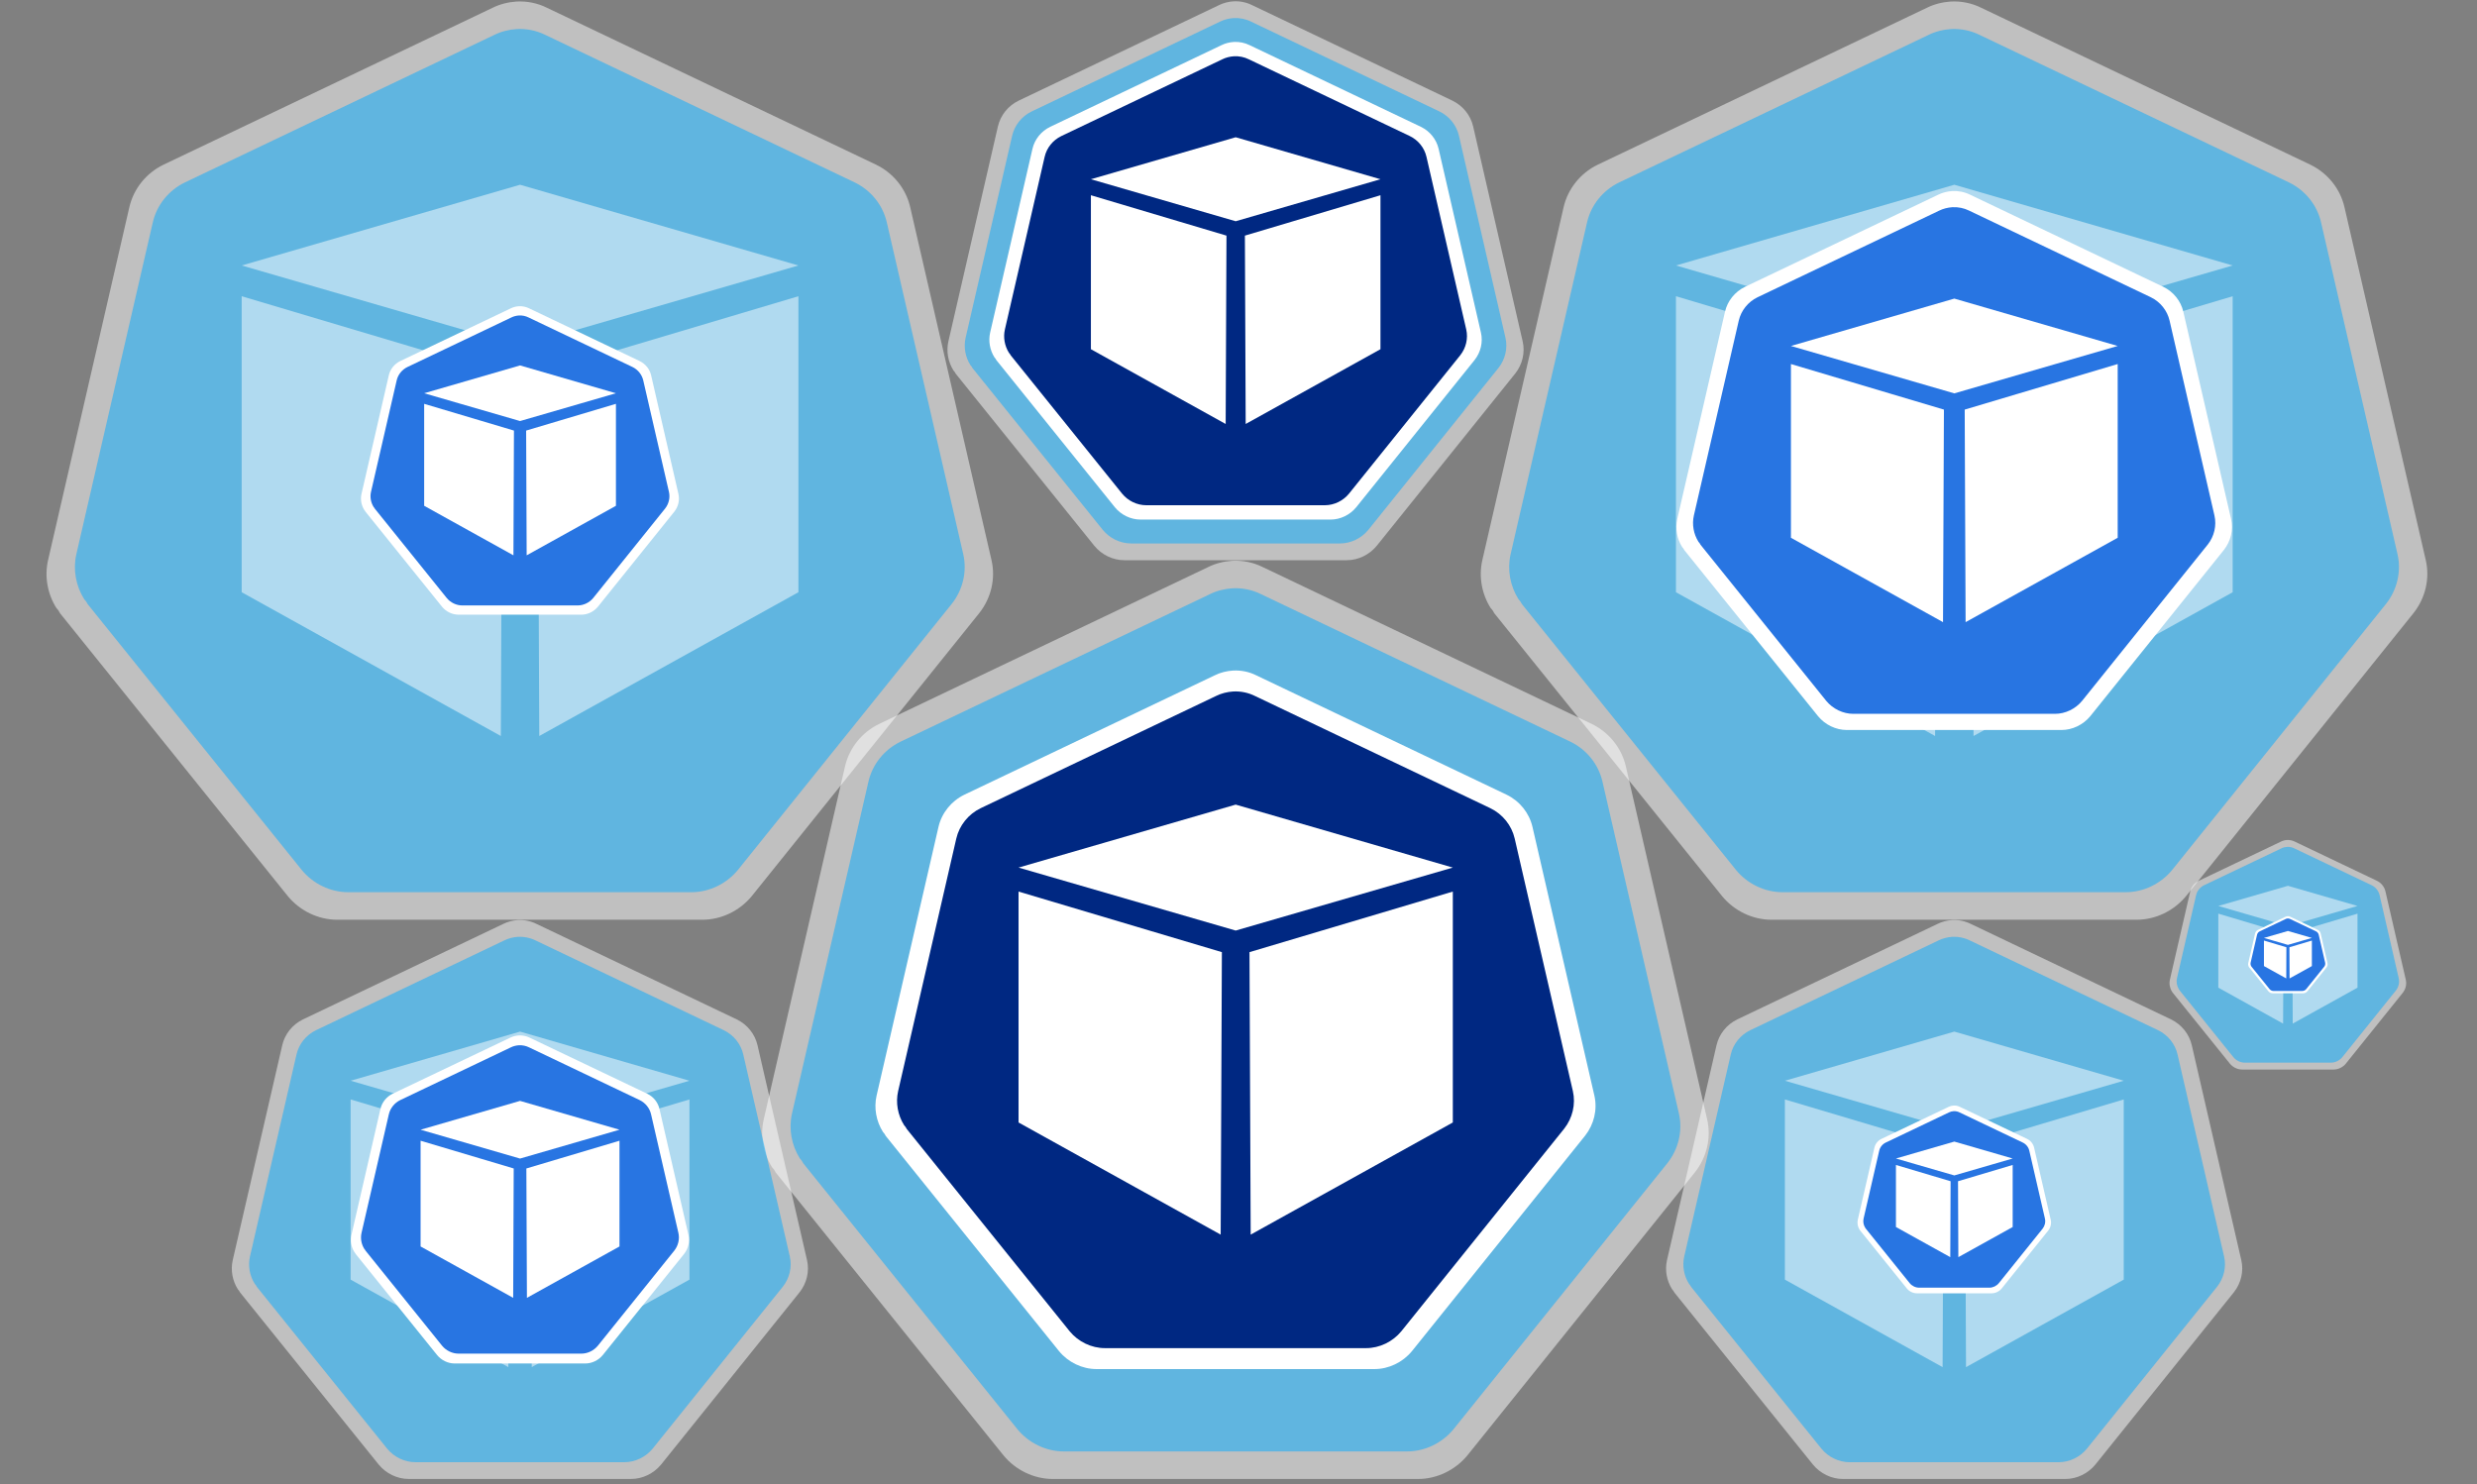 <?xml version="1.0" encoding="UTF-8"?>
<!DOCTYPE svg PUBLIC "-//W3C//DTD SVG 1.1//EN" "http://www.w3.org/Graphics/SVG/1.1/DTD/svg11.dtd">
<svg xmlns="http://www.w3.org/2000/svg" xmlns:xlink="http://www.w3.org/1999/xlink" version="1.1" width="1240px" height="743px" viewBox="-0.5 -0.5 1240 743"><rect x="-0.5" y="-0.5" width="1240" height="743" fill="#808080" stroke="none"/><defs><style type="text/css">@import url(https://fonts.googleapis.com/css?family=Roboto);&#xa;</style></defs><g><path d="M 616.39 280.26 C 612.19 280.53 607.99 281.58 604.31 283.42 L 439.59 361.96 C 430.92 366.17 424.62 374.05 422.51 383.24 L 381.8 560.05 C 379.96 568.19 381.53 576.86 386 583.95 C 386.79 584.74 387.31 585.53 387.84 586.58 L 501.85 728.18 C 507.89 735.53 517.09 740 526.55 740 L 709.39 740 C 718.85 740 728.04 735.53 734.09 728.18 L 848.1 586.32 C 853.88 578.96 856.24 569.24 854.14 560.05 L 813.42 383.24 C 811.32 374.05 805.02 366.17 796.35 361.96 L 631.63 283.42 C 626.9 281.05 621.65 280 616.39 280.26 Z" fill-opacity="0.5" fill="#ffffff" stroke="none" pointer-events="all"/><path d="M 616.49 294.05 C 612.54 294.29 608.59 295.28 605.14 297.01 L 450.3 370.85 C 442.15 374.8 436.23 382.21 434.25 390.85 L 395.97 557.04 C 394.24 564.7 395.73 572.85 399.92 579.51 C 400.67 580.26 401.16 581 401.65 581.98 L 508.83 715.09 C 514.51 722 523.15 726.2 532.04 726.2 L 703.91 726.2 C 712.8 726.2 721.45 722 727.13 715.09 L 834.3 581.74 C 839.73 574.82 841.96 565.69 839.98 557.04 L 801.7 390.85 C 799.73 382.21 793.8 374.8 785.65 370.85 L 630.82 297.01 C 626.37 294.79 621.43 293.8 616.49 294.05 Z" fill-opacity="0.5" fill="#00aaff" stroke="none" pointer-events="all"/><path d="M 757.45 427.82 L 757.45 576.02 L 627.72 648 L 626.95 466.69 Z M 478.75 427.82 L 478.75 576.02 L 608.48 648 L 609.25 466.69 Z M 478.75 412.42 L 618.1 372 L 757.45 412.42 L 618.1 452.84 Z" fill-opacity="0.5" fill="#ffffff" stroke="none" pointer-events="all"/><path d="M 616.79 335.23 C 613.59 335.43 610.4 336.22 607.6 337.62 L 482.29 397.38 C 475.69 400.58 470.9 406.57 469.3 413.57 L 438.32 548.07 C 436.92 554.27 438.12 560.86 441.52 566.26 C 442.12 566.86 442.52 567.46 442.92 568.26 L 529.65 675.98 C 534.25 681.58 541.25 684.97 548.44 684.97 L 687.54 684.97 C 694.74 684.97 701.73 681.58 706.33 675.98 L 793.06 568.06 C 797.46 562.46 799.26 555.07 797.66 548.07 L 766.68 413.57 C 765.08 406.57 760.29 400.58 753.69 397.38 L 628.38 337.62 C 624.79 335.82 620.79 335.03 616.79 335.23 Z" fill="#ffffff" stroke="none" pointer-events="all"/><path d="M 616.87 345.71 C 613.86 345.9 610.86 346.65 608.23 347.97 L 490.44 404.14 C 484.24 407.14 479.73 412.78 478.22 419.36 L 449.11 545.79 C 447.79 551.61 448.92 557.81 452.11 562.88 C 452.67 563.45 453.05 564.01 453.43 564.76 L 534.96 666.02 C 539.28 671.28 545.86 674.48 552.62 674.48 L 683.37 674.48 C 690.14 674.48 696.71 671.28 701.03 666.02 L 782.57 564.57 C 786.7 559.31 788.39 552.36 786.89 545.79 L 757.77 419.36 C 756.26 412.78 751.76 407.14 745.56 404.14 L 627.77 347.97 C 624.38 346.28 620.63 345.52 616.87 345.71 Z" fill="#002882" stroke="none" pointer-events="all"/><path d="M 726.79 445.89 L 726.79 561.5 L 625.6 617.65 L 625 476.22 Z M 509.39 445.89 L 509.39 561.5 L 610.58 617.65 L 611.18 476.22 Z M 509.39 433.88 L 618.09 402.35 L 726.79 433.88 L 618.09 465.41 Z" fill="#ffffff" stroke="none" pointer-events="all"/><path d="M 976.13 0.26 C 971.93 0.53 967.73 1.58 964.05 3.42 L 799.33 81.96 C 790.66 86.17 784.36 94.05 782.25 103.24 L 741.54 280.05 C 739.7 288.19 741.27 296.86 745.74 303.95 C 746.53 304.74 747.05 305.53 747.58 306.58 L 861.59 448.18 C 867.63 455.53 876.83 460 886.29 460 L 1069.13 460 C 1078.59 460 1087.78 455.53 1093.83 448.18 L 1207.84 306.32 C 1213.62 298.96 1215.98 289.24 1213.88 280.05 L 1173.16 103.24 C 1171.06 94.05 1164.76 86.17 1156.09 81.96 L 991.37 3.42 C 986.64 1.05 981.39 0 976.13 0.26 Z" fill-opacity="0.5" fill="#ffffff" stroke="none" pointer-events="all"/><path d="M 976.23 14.05 C 972.28 14.29 968.33 15.28 964.88 17.01 L 810.04 90.85 C 801.89 94.8 795.97 102.21 793.99 110.85 L 755.71 277.04 C 753.98 284.7 755.47 292.85 759.66 299.51 C 760.41 300.26 760.9 301 761.39 301.98 L 868.57 435.09 C 874.25 442 882.89 446.2 891.78 446.2 L 1063.65 446.2 C 1072.54 446.2 1081.19 442 1086.87 435.09 L 1194.04 301.74 C 1199.47 294.82 1201.7 285.69 1199.72 277.04 L 1161.44 110.85 C 1159.47 102.21 1153.54 94.8 1145.39 90.85 L 990.56 17.01 C 986.11 14.79 981.17 13.8 976.23 14.05 Z" fill-opacity="0.5" fill="#00aaff" stroke="none" pointer-events="all"/><path d="M 1117.19 147.82 L 1117.19 296.02 L 987.46 368 L 986.69 186.69 Z M 838.49 147.82 L 838.49 296.02 L 968.22 368 L 968.99 186.69 Z M 838.49 132.42 L 977.84 92 L 1117.19 132.42 L 977.84 172.84 Z" fill-opacity="0.5" fill="#ffffff" stroke="none" pointer-events="all"/><path d="M 976.84 95.15 C 974.37 95.31 971.9 95.93 969.74 97 L 873.06 143.11 C 867.97 145.58 864.27 150.2 863.04 155.6 L 839.14 259.37 C 838.06 264.15 838.99 269.24 841.61 273.41 C 842.07 273.87 842.38 274.33 842.69 274.95 L 909.61 358.06 C 913.15 362.38 918.55 365 924.1 365 L 1031.42 365 C 1036.97 365 1042.37 362.38 1045.92 358.06 L 1112.84 274.79 C 1116.23 270.48 1117.62 264.77 1116.39 259.37 L 1092.49 155.6 C 1091.25 150.2 1087.55 145.58 1082.46 143.11 L 985.78 97 C 983.01 95.62 979.92 95 976.84 95.15 Z" fill="#ffffff" stroke="none" pointer-events="all"/><path d="M 976.9 103.24 C 974.58 103.39 972.26 103.97 970.23 104.98 L 879.35 148.32 C 874.57 150.64 871.09 154.99 869.93 160.06 L 847.46 257.61 C 846.45 262.11 847.32 266.89 849.78 270.8 C 850.22 271.24 850.51 271.67 850.8 272.25 L 913.7 350.38 C 917.04 354.44 922.11 356.9 927.33 356.9 L 1028.21 356.9 C 1033.43 356.9 1038.5 354.44 1041.83 350.38 L 1104.74 272.11 C 1107.93 268.05 1109.23 262.69 1108.07 257.61 L 1085.61 160.06 C 1084.45 154.99 1080.97 150.64 1076.19 148.32 L 985.3 104.98 C 982.7 103.68 979.8 103.1 976.9 103.24 Z" fill="#2875e2" stroke="none" pointer-events="all"/><path d="M 1059.63 181.76 L 1059.63 268.75 L 983.49 311 L 983.04 204.58 Z M 896.05 181.76 L 896.05 268.75 L 972.19 311 L 972.64 204.58 Z M 896.05 172.72 L 977.84 149 L 1059.63 172.72 L 977.84 196.45 Z" fill="#ffffff" stroke="none" pointer-events="all"/><path d="M 258.13 0.26 C 253.93 0.53 249.73 1.58 246.05 3.42 L 81.33 81.96 C 72.66 86.17 66.36 94.05 64.25 103.24 L 23.54 280.05 C 21.7 288.19 23.27 296.86 27.74 303.95 C 28.53 304.74 29.05 305.53 29.58 306.58 L 143.59 448.18 C 149.63 455.53 158.83 460 168.29 460 L 351.13 460 C 360.59 460 369.78 455.53 375.83 448.18 L 489.84 306.32 C 495.62 298.96 497.98 289.24 495.88 280.05 L 455.16 103.24 C 453.06 94.05 446.76 86.17 438.09 81.96 L 273.37 3.42 C 268.64 1.05 263.39 0 258.13 0.26 Z" fill-opacity="0.5" fill="#ffffff" stroke="none" pointer-events="all"/><path d="M 258.23 14.05 C 254.28 14.29 250.33 15.28 246.88 17.01 L 92.04 90.85 C 83.89 94.8 77.97 102.21 75.99 110.85 L 37.71 277.04 C 35.98 284.7 37.47 292.85 41.66 299.51 C 42.41 300.26 42.9 301 43.39 301.98 L 150.57 435.09 C 156.25 442 164.89 446.2 173.78 446.2 L 345.65 446.2 C 354.54 446.2 363.19 442 368.87 435.09 L 476.04 301.74 C 481.47 294.82 483.7 285.69 481.72 277.04 L 443.44 110.85 C 441.47 102.21 435.54 94.8 427.39 90.85 L 272.56 17.01 C 268.11 14.79 263.17 13.8 258.23 14.05 Z" fill-opacity="0.5" fill="#00aaff" stroke="none" pointer-events="all"/><path d="M 399.19 147.82 L 399.19 296.02 L 269.46 368 L 268.69 186.69 Z M 120.49 147.82 L 120.49 296.02 L 250.22 368 L 250.99 186.69 Z M 120.49 132.42 L 259.84 92 L 399.19 132.42 L 259.84 172.84 Z" fill-opacity="0.5" fill="#ffffff" stroke="none" pointer-events="all"/><path d="M 259.27 152.82 C 257.85 152.91 256.44 153.27 255.21 153.88 L 199.87 180.27 C 196.96 181.68 194.84 184.33 194.14 187.42 L 180.46 246.81 C 179.84 249.55 180.37 252.46 181.87 254.84 C 182.13 255.11 182.31 255.37 182.49 255.73 L 220.79 303.29 C 222.82 305.76 225.91 307.26 229.08 307.26 L 290.51 307.26 C 293.68 307.26 296.77 305.76 298.8 303.29 L 337.1 255.64 C 339.05 253.17 339.84 249.9 339.13 246.81 L 325.46 187.42 C 324.75 184.33 322.63 181.68 319.72 180.27 L 264.38 153.88 C 262.8 153.09 261.03 152.74 259.27 152.82 Z" fill="#ffffff" stroke="none" pointer-events="all"/><path d="M 259.3 157.45 C 257.97 157.54 256.65 157.87 255.48 158.45 L 203.47 183.25 C 200.73 184.58 198.74 187.07 198.08 189.97 L 185.22 245.8 C 184.64 248.37 185.14 251.11 186.55 253.35 C 186.8 253.6 186.96 253.85 187.13 254.18 L 223.13 298.9 C 225.04 301.22 227.94 302.63 230.93 302.63 L 288.67 302.63 C 291.65 302.63 294.56 301.22 296.47 298.9 L 332.47 254.1 C 334.29 251.78 335.04 248.71 334.38 245.8 L 321.52 189.97 C 320.85 187.07 318.86 184.58 316.13 183.25 L 264.11 158.45 C 262.62 157.7 260.96 157.37 259.3 157.45 Z" fill="#2875e2" stroke="none" pointer-events="all"/><path d="M 307.84 201.69 L 307.84 252.74 L 263.15 277.54 L 262.89 215.08 Z M 211.84 201.69 L 211.84 252.74 L 256.53 277.54 L 256.79 215.08 Z M 211.84 196.39 L 259.84 182.46 L 307.84 196.39 L 259.84 210.31 Z" fill="#ffffff" stroke="none" pointer-events="all"/><path d="M 617.06 0.16 C 614.5 0.32 611.94 0.96 609.7 2.08 L 509.44 49.89 C 504.16 52.45 500.33 57.24 499.05 62.84 L 474.26 170.46 C 473.14 175.41 474.1 180.69 476.82 185.01 C 477.3 185.49 477.62 185.97 477.94 186.61 L 547.34 272.79 C 551.02 277.27 556.61 279.99 562.37 279.99 L 673.66 279.99 C 679.42 279.99 685.01 277.27 688.69 272.79 L 758.09 186.45 C 761.61 181.97 763.05 176.05 761.77 170.46 L 736.98 62.84 C 735.7 57.24 731.86 52.45 726.59 49.89 L 626.33 2.08 C 623.45 0.64 620.25 0 617.06 0.16 Z" fill-opacity="0.5" fill="#ffffff" stroke="none" pointer-events="all"/><path d="M 617.12 8.55 C 614.71 8.7 612.31 9.3 610.2 10.35 L 515.96 55.3 C 511 57.7 507.39 62.21 506.19 67.47 L 482.89 168.63 C 481.84 173.29 482.74 178.25 485.3 182.31 C 485.75 182.76 486.05 183.21 486.35 183.81 L 551.58 264.83 C 555.04 269.03 560.3 271.59 565.71 271.59 L 670.33 271.59 C 675.74 271.59 681 269.03 684.46 264.83 L 749.69 183.66 C 753 179.45 754.35 173.89 753.15 168.63 L 729.85 67.47 C 728.65 62.21 725.04 57.7 720.08 55.3 L 625.84 10.35 C 623.13 9 620.12 8.4 617.12 8.55 Z" fill-opacity="0.5" fill="#00aaff" stroke="none" pointer-events="all"/><path d="M 702.91 89.97 L 702.91 180.18 L 623.95 223.99 L 623.48 113.64 Z M 533.28 89.97 L 533.28 180.18 L 612.24 223.99 L 612.71 113.64 Z M 533.28 80.6 L 618.09 56 L 702.91 80.6 L 618.09 105.2 Z" fill-opacity="0.5" fill="#ffffff" stroke="none" pointer-events="all"/><path d="M 617.2 20.5 C 615.02 20.63 612.83 21.18 610.92 22.14 L 525.23 63 C 520.72 65.18 517.44 69.28 516.35 74.06 L 495.17 166.03 C 494.21 170.27 495.03 174.78 497.36 178.47 C 497.77 178.88 498.04 179.29 498.31 179.83 L 557.62 253.49 C 560.76 257.32 565.55 259.64 570.47 259.64 L 665.58 259.64 C 670.5 259.64 675.28 257.32 678.42 253.49 L 737.73 179.7 C 740.74 175.87 741.97 170.82 740.87 166.03 L 719.69 74.06 C 718.6 69.28 715.32 65.18 710.81 63 L 625.13 22.14 C 622.67 20.91 619.93 20.36 617.2 20.5 Z" fill="#ffffff" stroke="none" pointer-events="all"/><path d="M 617.26 27.67 C 615.2 27.8 613.14 28.31 611.35 29.21 L 530.81 67.62 C 526.57 69.67 523.48 73.52 522.46 78.02 L 502.55 164.47 C 501.65 168.45 502.42 172.69 504.6 176.16 C 504.99 176.55 505.24 176.93 505.5 177.44 L 561.25 246.68 C 564.2 250.28 568.7 252.46 573.32 252.46 L 662.73 252.46 C 667.35 252.46 671.85 250.28 674.8 246.68 L 730.55 177.32 C 733.38 173.72 734.53 168.97 733.51 164.47 L 713.6 78.02 C 712.57 73.52 709.49 69.67 705.25 67.62 L 624.71 29.21 C 622.39 28.05 619.82 27.54 617.26 27.67 Z" fill="#002882" stroke="none" pointer-events="all"/><path d="M 690.57 97.25 L 690.57 174.34 L 623.1 211.78 L 622.7 117.47 Z M 545.61 97.25 L 545.61 174.34 L 613.08 211.78 L 613.48 117.47 Z M 545.61 89.24 L 618.09 68.22 L 690.57 89.24 L 618.09 110.27 Z" fill="#ffffff" stroke="none" pointer-events="all"/><path d="M 258.8 460.16 C 256.24 460.32 253.68 460.96 251.44 462.08 L 151.18 509.89 C 145.9 512.45 142.07 517.24 140.79 522.84 L 116 630.46 C 114.88 635.41 115.84 640.69 118.56 645.01 C 119.04 645.49 119.36 645.97 119.68 646.61 L 189.08 732.79 C 192.76 737.27 198.35 739.99 204.11 739.99 L 315.4 739.99 C 321.16 739.99 326.75 737.27 330.43 732.79 L 399.83 646.45 C 403.35 641.97 404.79 636.05 403.51 630.46 L 378.72 522.84 C 377.44 517.24 373.6 512.45 368.33 509.89 L 268.07 462.08 C 265.19 460.64 261.99 460 258.8 460.16 Z" fill-opacity="0.5" fill="#ffffff" stroke="none" pointer-events="all"/><path d="M 258.86 468.55 C 256.45 468.7 254.05 469.3 251.94 470.35 L 157.7 515.3 C 152.74 517.7 149.13 522.21 147.93 527.47 L 124.63 628.63 C 123.58 633.29 124.48 638.25 127.04 642.31 C 127.49 642.76 127.79 643.21 128.09 643.81 L 193.32 724.83 C 196.78 729.03 202.04 731.59 207.45 731.59 L 312.07 731.59 C 317.48 731.59 322.74 729.03 326.2 724.83 L 391.43 643.66 C 394.74 639.45 396.09 633.89 394.89 628.63 L 371.59 527.47 C 370.39 522.21 366.78 517.7 361.82 515.3 L 267.58 470.35 C 264.87 469 261.86 468.4 258.86 468.55 Z" fill-opacity="0.5" fill="#00aaff" stroke="none" pointer-events="all"/><path d="M 344.65 549.97 L 344.65 640.18 L 265.69 683.99 L 265.22 573.64 Z M 175.02 549.97 L 175.02 640.18 L 253.98 683.99 L 254.45 573.64 Z M 175.02 540.6 L 259.83 516 L 344.65 540.6 L 259.83 565.2 Z" fill-opacity="0.5" fill="#ffffff" stroke="none" pointer-events="all"/><path d="M 259.23 517.92 C 257.73 518.01 256.22 518.39 254.91 519.05 L 196.06 547.11 C 192.96 548.61 190.71 551.43 189.96 554.71 L 175.41 617.88 C 174.76 620.79 175.32 623.88 176.92 626.42 C 177.2 626.7 177.38 626.98 177.57 627.36 L 218.31 677.94 C 220.46 680.57 223.75 682.17 227.13 682.17 L 292.45 682.17 C 295.83 682.17 299.12 680.57 301.27 677.94 L 342.01 627.26 C 344.07 624.63 344.92 621.16 344.17 617.88 L 329.62 554.71 C 328.87 551.43 326.62 548.61 323.52 547.11 L 264.67 519.05 C 262.98 518.2 261.1 517.83 259.23 517.92 Z" fill="#ffffff" stroke="none" pointer-events="all"/><path d="M 259.26 522.84 C 257.85 522.93 256.44 523.29 255.21 523.9 L 199.89 550.28 C 196.98 551.69 194.86 554.34 194.15 557.43 L 180.48 616.8 C 179.86 619.54 180.39 622.45 181.89 624.83 C 182.16 625.1 182.33 625.36 182.51 625.71 L 220.8 673.27 C 222.83 675.74 225.91 677.24 229.09 677.24 L 290.49 677.24 C 293.67 677.24 296.76 675.74 298.79 673.27 L 337.08 625.63 C 339.02 623.16 339.81 619.89 339.11 616.8 L 325.43 557.43 C 324.73 554.34 322.61 551.69 319.7 550.28 L 264.38 523.9 C 262.79 523.11 261.03 522.76 259.26 522.84 Z" fill="#2875e2" stroke="none" pointer-events="all"/><path d="M 309.62 570.64 L 309.62 623.58 L 263.28 649.3 L 263 584.53 Z M 210.05 570.64 L 210.05 623.58 L 256.4 649.3 L 256.67 584.53 Z M 210.05 565.13 L 259.84 550.69 L 309.62 565.13 L 259.84 579.57 Z" fill="#ffffff" stroke="none" pointer-events="all"/><path d="M 976.8 460.16 C 974.24 460.32 971.68 460.96 969.44 462.08 L 869.18 509.89 C 863.91 512.45 860.07 517.25 858.79 522.84 L 834 630.46 C 832.88 635.42 833.84 640.7 836.56 645.01 C 837.04 645.49 837.36 645.97 837.68 646.61 L 907.08 732.8 C 910.76 737.28 916.36 740 922.11 740 L 1033.41 740 C 1039.16 740 1044.76 737.28 1048.44 732.8 L 1117.84 646.45 C 1121.36 641.98 1122.8 636.06 1121.52 630.46 L 1096.73 522.84 C 1095.45 517.25 1091.61 512.45 1086.34 509.89 L 986.08 462.08 C 983.2 460.64 980 460 976.8 460.16 Z" fill-opacity="0.5" fill="#ffffff" stroke="none" pointer-events="all"/><path d="M 976.86 468.55 C 974.46 468.7 972.05 469.3 969.95 470.35 L 875.7 515.3 C 870.74 517.7 867.13 522.21 865.93 527.47 L 842.63 628.63 C 841.58 633.29 842.48 638.25 845.04 642.31 C 845.49 642.76 845.79 643.22 846.09 643.82 L 911.33 724.84 C 914.78 729.04 920.04 731.6 925.46 731.6 L 1030.07 731.6 C 1035.49 731.6 1040.75 729.04 1044.2 724.84 L 1109.44 643.67 C 1112.75 639.46 1114.1 633.9 1112.9 628.63 L 1089.6 527.47 C 1088.4 522.21 1084.79 517.7 1079.83 515.3 L 985.58 470.35 C 982.88 469 979.87 468.4 976.86 468.55 Z" fill-opacity="0.5" fill="#00aaff" stroke="none" pointer-events="all"/><path d="M 1062.66 549.97 L 1062.66 640.18 L 983.7 684 L 983.23 573.64 Z M 893.02 549.97 L 893.02 640.18 L 971.98 684 L 972.45 573.64 Z M 893.02 540.6 L 977.84 516 L 1062.66 540.6 L 977.84 565.21 Z" fill-opacity="0.5" fill="#ffffff" stroke="none" pointer-events="all"/><path d="M 977.49 553.02 C 976.63 553.08 975.77 553.29 975.02 553.67 L 941.34 569.73 C 939.57 570.59 938.28 572.2 937.85 574.08 L 929.52 610.23 C 929.14 611.9 929.47 613.67 930.38 615.12 C 930.54 615.28 930.65 615.44 930.76 615.66 L 954.07 644.61 C 955.31 646.12 957.19 647.03 959.12 647.03 L 996.51 647.03 C 998.44 647.03 1000.32 646.12 1001.56 644.61 L 1024.87 615.61 C 1026.05 614.1 1026.54 612.11 1026.11 610.23 L 1017.78 574.08 C 1017.35 572.2 1016.06 570.59 1014.29 569.73 L 980.61 553.67 C 979.64 553.18 978.57 552.97 977.49 553.02 Z" fill="#ffffff" stroke="none" pointer-events="all"/><path d="M 977.51 555.84 C 976.7 555.89 975.9 556.09 975.19 556.45 L 943.53 571.55 C 941.86 572.35 940.65 573.87 940.25 575.64 L 932.42 609.62 C 932.07 611.18 932.37 612.85 933.23 614.21 C 933.38 614.37 933.48 614.52 933.58 614.72 L 955.5 641.94 C 956.66 643.35 958.42 644.21 960.24 644.21 L 995.39 644.21 C 997.2 644.21 998.97 643.35 1000.13 641.94 L 1022.05 614.67 C 1023.16 613.25 1023.61 611.39 1023.21 609.62 L 1015.38 575.64 C 1014.98 573.87 1013.77 572.35 1012.1 571.55 L 980.44 556.45 C 979.53 555.99 978.52 555.79 977.51 555.84 Z" fill="#2875e2" stroke="none" pointer-events="all"/><path d="M 1007.06 582.77 L 1007.06 613.84 L 979.86 628.93 L 979.7 590.92 Z M 948.62 582.77 L 948.62 613.84 L 975.82 628.93 L 975.98 590.92 Z M 948.62 579.54 L 977.84 571.07 L 1007.06 579.54 L 977.84 588.01 Z" fill="#ffffff" stroke="none" pointer-events="all"/><path d="M 1144.41 420.07 C 1143.36 420.13 1142.31 420.39 1141.39 420.85 L 1100.21 440.49 C 1098.05 441.54 1096.47 443.51 1095.94 445.81 L 1085.76 490.01 C 1085.3 492.05 1085.7 494.21 1086.81 495.99 C 1087.01 496.19 1087.14 496.38 1087.27 496.64 L 1115.78 532.04 C 1117.29 533.88 1119.59 535 1121.95 535 L 1167.66 535 C 1170.03 535 1172.33 533.88 1173.84 532.04 L 1202.34 496.58 C 1203.78 494.74 1204.38 492.31 1203.85 490.01 L 1193.67 445.81 C 1193.15 443.51 1191.57 441.54 1189.4 440.49 L 1148.22 420.85 C 1147.04 420.26 1145.73 420 1144.41 420.07 Z" fill-opacity="0.5" fill="#ffffff" stroke="none" pointer-events="all"/><path d="M 1144.44 423.51 C 1143.45 423.57 1142.46 423.82 1141.6 424.25 L 1102.89 442.71 C 1100.85 443.7 1099.37 445.55 1098.88 447.71 L 1089.31 489.26 C 1088.88 491.17 1089.25 493.21 1090.3 494.88 C 1090.48 495.06 1090.6 495.25 1090.73 495.5 L 1117.52 528.77 C 1118.94 530.5 1121.1 531.55 1123.32 531.55 L 1166.29 531.55 C 1168.52 531.55 1170.68 530.5 1172.1 528.77 L 1198.89 495.43 C 1200.25 493.71 1200.8 491.42 1200.31 489.26 L 1190.74 447.71 C 1190.25 445.55 1188.77 443.7 1186.73 442.71 L 1148.02 424.25 C 1146.91 423.7 1145.67 423.45 1144.44 423.51 Z" fill-opacity="0.5" fill="#00aaff" stroke="none" pointer-events="all"/><path d="M 1179.68 456.95 L 1179.68 494 L 1147.25 512 L 1147.05 466.67 Z M 1110 456.95 L 1110 494 L 1142.43 512 L 1142.63 466.67 Z M 1110 453.1 L 1144.84 443 L 1179.68 453.1 L 1144.84 463.21 Z" fill-opacity="0.5" fill="#ffffff" stroke="none" pointer-events="all"/><path d="M 1144.7 458.21 C 1144.34 458.23 1143.99 458.32 1143.68 458.47 L 1129.85 465.07 C 1129.12 465.42 1128.59 466.08 1128.41 466.85 L 1124.99 481.7 C 1124.84 482.39 1124.97 483.12 1125.35 483.71 C 1125.41 483.78 1125.46 483.84 1125.5 483.93 L 1135.08 495.82 C 1135.58 496.44 1136.36 496.82 1137.15 496.82 L 1152.51 496.82 C 1153.3 496.82 1154.07 496.44 1154.58 495.82 L 1164.16 483.91 C 1164.64 483.29 1164.84 482.48 1164.66 481.7 L 1161.24 466.85 C 1161.07 466.08 1160.54 465.42 1159.81 465.07 L 1145.98 458.47 C 1145.58 458.27 1145.14 458.18 1144.7 458.21 Z" fill="#ffffff" stroke="none" pointer-events="all"/><path d="M 1144.71 459.36 C 1144.37 459.38 1144.04 459.47 1143.75 459.61 L 1130.75 465.81 C 1130.06 466.15 1129.57 466.77 1129.4 467.49 L 1126.19 481.45 C 1126.04 482.09 1126.16 482.78 1126.52 483.34 C 1126.58 483.4 1126.62 483.46 1126.66 483.55 L 1135.66 494.72 C 1136.14 495.3 1136.87 495.66 1137.61 495.66 L 1152.05 495.66 C 1152.79 495.66 1153.52 495.3 1154 494.72 L 1163 483.52 C 1163.45 482.94 1163.64 482.18 1163.47 481.45 L 1160.26 467.49 C 1160.09 466.77 1159.6 466.15 1158.91 465.81 L 1145.91 459.61 C 1145.53 459.43 1145.12 459.34 1144.71 459.36 Z" fill="#2875e2" stroke="none" pointer-events="all"/><path d="M 1156.84 470.42 L 1156.84 483.19 L 1145.67 489.38 L 1145.6 473.77 Z M 1132.84 470.42 L 1132.84 483.19 L 1144.01 489.38 L 1144.08 473.77 Z M 1132.84 469.1 L 1144.84 465.62 L 1156.84 469.1 L 1144.84 472.58 Z" fill="#ffffff" stroke="none" pointer-events="all"/></g></svg>